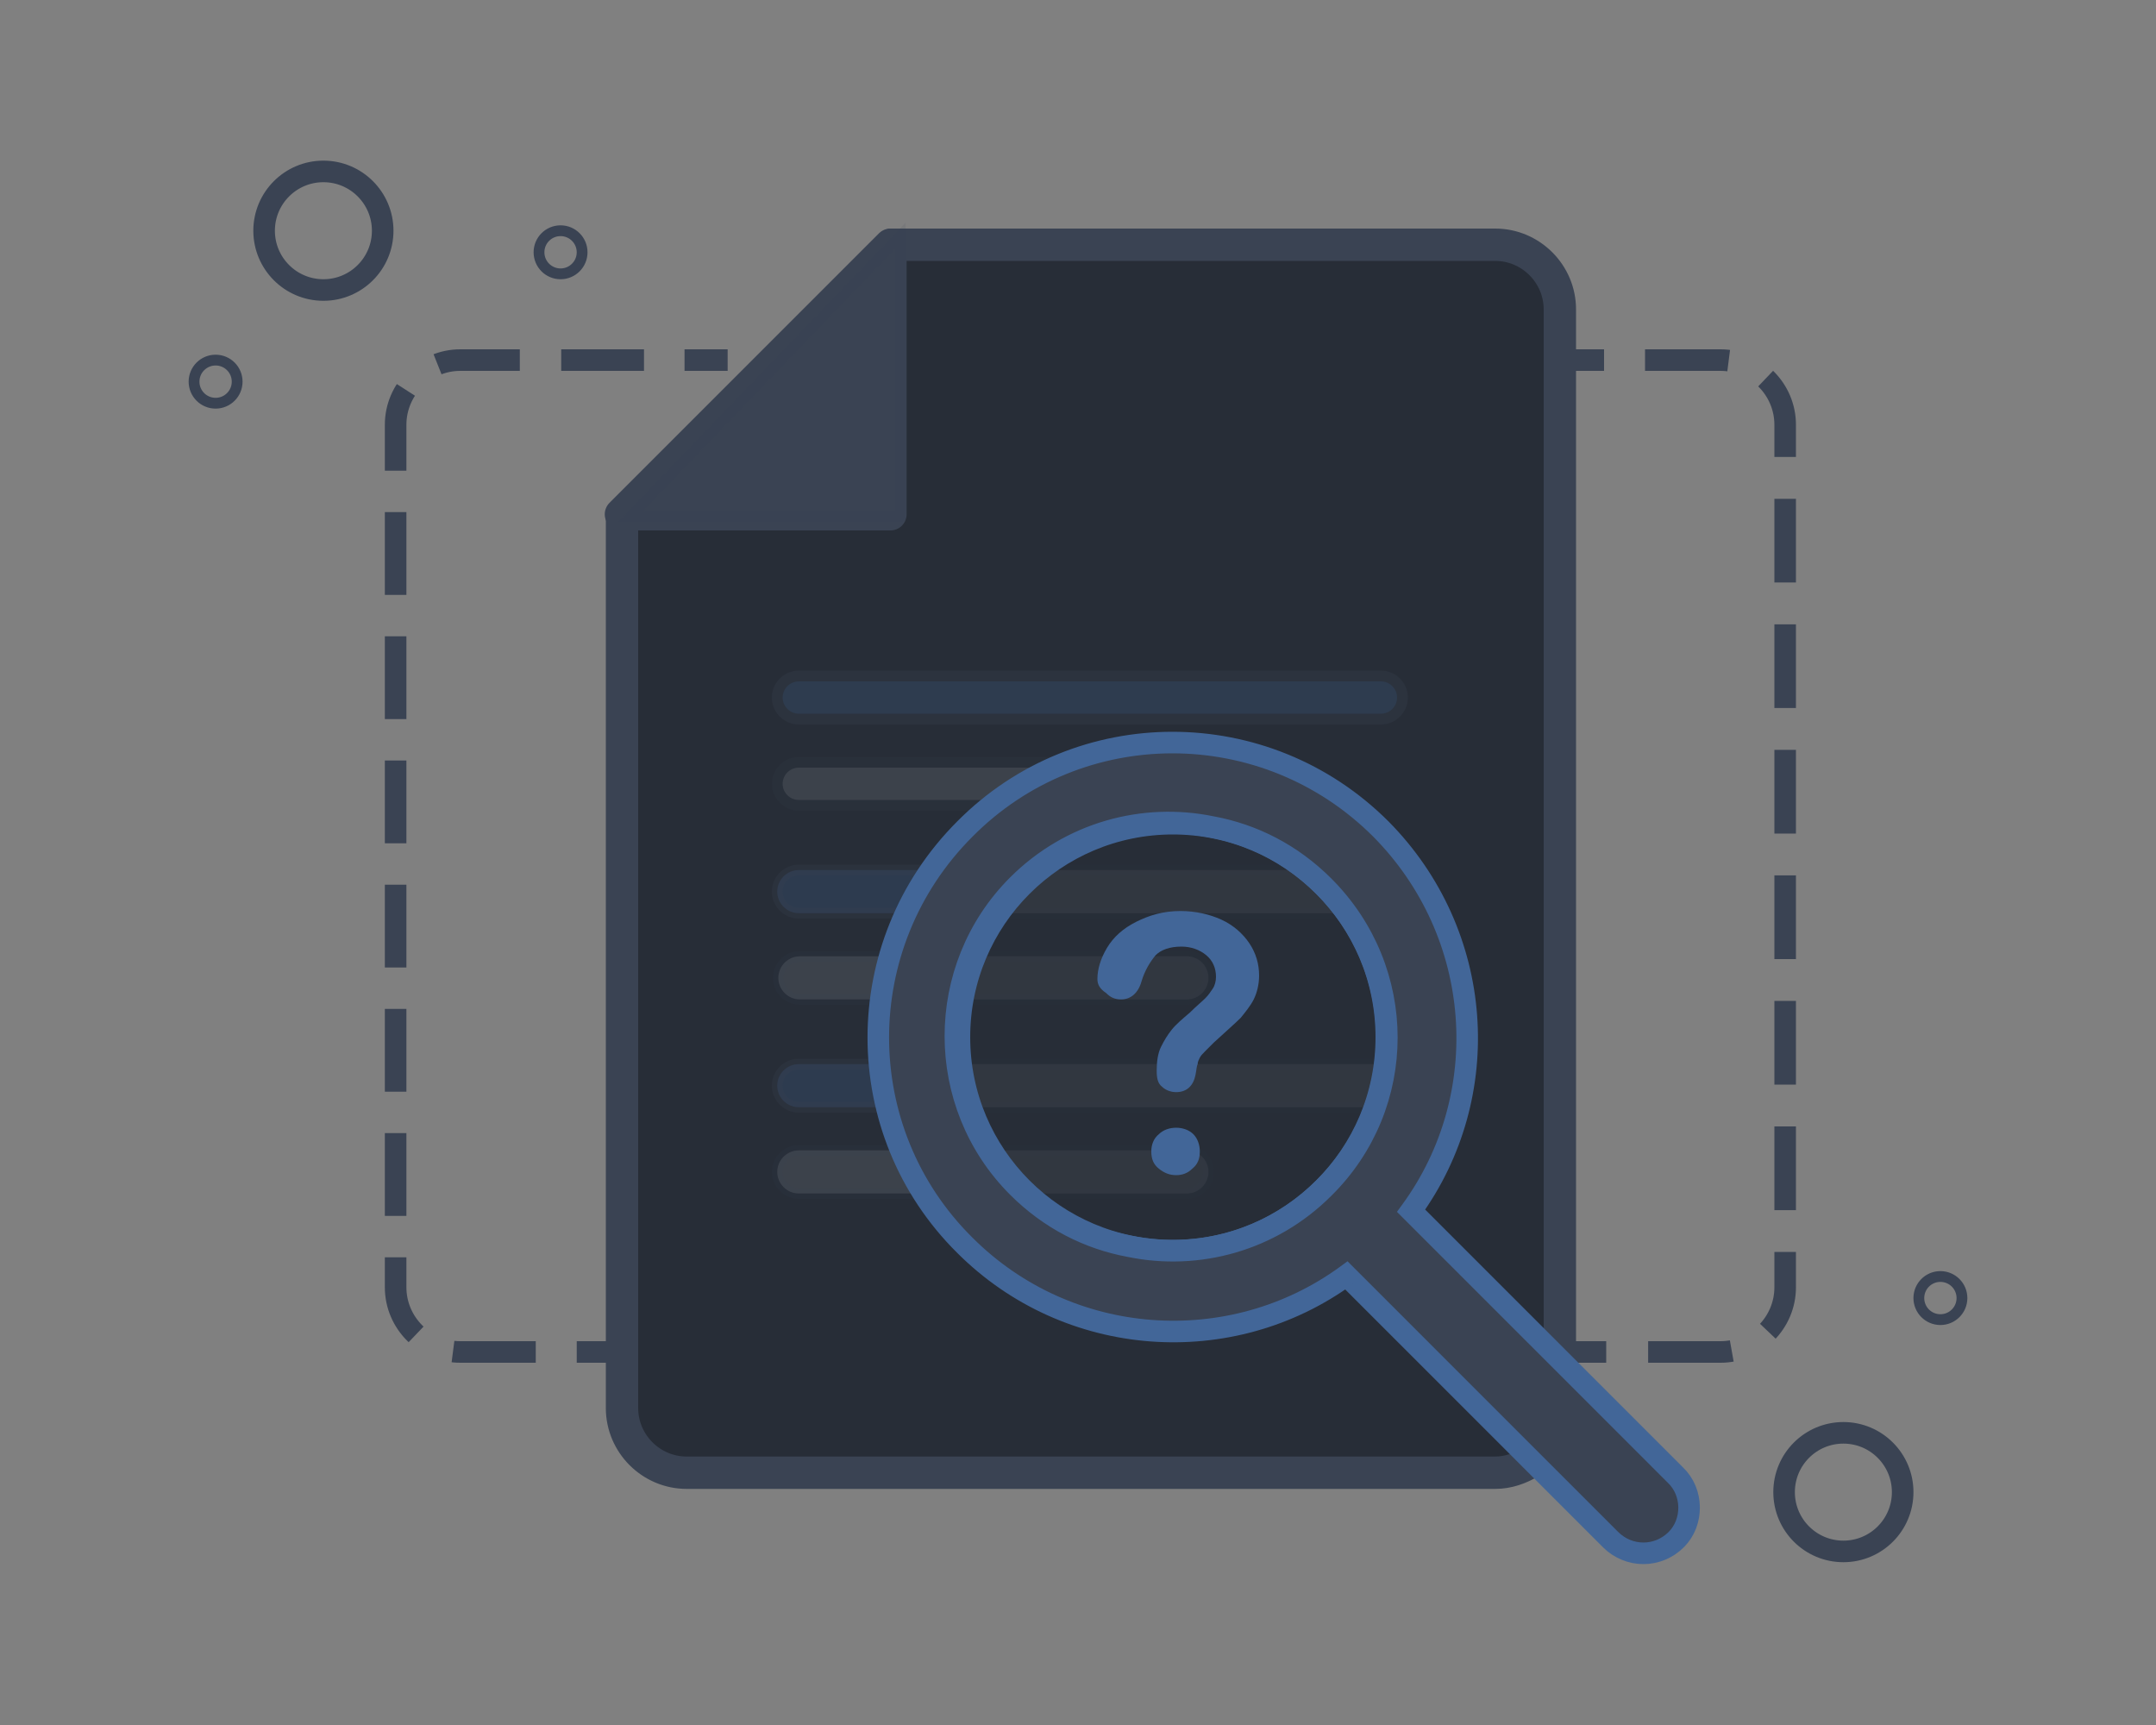 <?xml version="1.0" encoding="utf-8"?>
<svg class="path" version="1.1" id="Ebene_1" xmlns="http://www.w3.org/2000/svg" xmlns:xlink="http://www.w3.org/1999/xlink" x="0px" y="0px"
	 viewBox="0 0 200 160" style="enable-background:new 0 0 200 160;" xml:space="preserve">
<rect x="0" y="0" width="200" height="160" fill="#808080" stroke="none"/>
<style type="text/css">
	.path {
			stroke-dasharray: 500;
			animation: dash 6s 1 linear;
			animation-fill-mode: forwards;
			animation-iteration-count: 1;
		}
		@keyframes dash {
			from{
			stroke-dashoffset: 500;
			fill: transparent;
			opacity: 0.5;
			}
			to {
			stroke-dashoffset: 0;
			fill: #f7931e;
			opacity: 1;
			}
		}
	.st0{fill:#272D37;stroke:#3A4353;stroke-width:3;stroke-linejoin:round;stroke-miterlimit:10;}
	.st1{fill:#3A4353;stroke:#3A4353;stroke-width:3;stroke-linejoin:round;stroke-miterlimit:10;}
	.st2{opacity:0.1;fill:none;stroke:#3A4353;stroke-miterlimit:10;}
	.st3{fill:none;stroke:#3A4353;stroke-width:2;stroke-miterlimit:10;}
	.st4{fill:none;stroke:#3A4353;stroke-width:2;stroke-miterlimit:10;stroke-dasharray:7.68,3.84;}
	.st5{fill:none;stroke:#3A4353;stroke-width:2;stroke-miterlimit:10;stroke-dasharray:7.762,3.881;}
	.st6{opacity:0.25;}
	.st7{fill:#FFFFFF;stroke:#3A4353;stroke-miterlimit:10;}
	.st8{fill:#426698;stroke:#3A4353;stroke-miterlimit:10;}
	.st9{opacity:0.1;}
	.st10{opacity:5.000000e-02;fill:#FFFFFF;stroke:#3A4353;stroke-miterlimit:10;}
	.st11{opacity:0.25;fill:#426698;stroke:#3A4353;stroke-miterlimit:10;}
	.st12{opacity:0.1;fill:#FFFFFF;stroke:#3A4353;stroke-miterlimit:10;}
	.st13{fill:none;stroke:#3A4353;stroke-miterlimit:10;}
	.st14{fill:none;stroke:#426698;stroke-width:2;stroke-miterlimit:10;}
	.st15{fill:#3A4353;stroke:#426698;stroke-width:2;stroke-miterlimit:10;}
	.st16{fill:#426698;}
</style>
<g>
	<g>
		<path class="st0" d="M142,135.6c-1,0.6-2.1,1-3.3,1h-75c-3.3,0-6-2.7-6-6V52v-4.3l25-25h18.6h37.4c3.3,0,6,2.7,6,6v97"/>
		<polygon class="st1" points="57.6,47.7 82.6,47.7 82.6,22.7 		"/>
	</g>
	<polygon class="st2" points="58.5,47.9 83.5,47.9 83.5,21.9 	"/>
	<g>
		<g>
			<line class="st3" x1="57.5" y1="125.4" x2="53.5" y2="125.4"/>
			<path class="st4" d="M49.7,125.4h-7c-3.3,0-6-2.7-6-6v-80c0-3.3,2.7-6,6-6h19"/>
			<line class="st3" x1="63.5" y1="33.4" x2="67.5" y2="33.4"/>
		</g>
	</g>
	<g>
		<g>
			<line class="st3" x1="144.8" y1="33.4" x2="148.8" y2="33.4"/>
			<path class="st5" d="M152.6,33.4h7c3.3,0,6,2.7,6,6v80c0,3.3-2.7,6-6,6h-8.7"/>
			<line class="st3" x1="149" y1="125.4" x2="145" y2="125.4"/>
		</g>
	</g>
	<g class="st6">
		<line class="st7" x1="74.1" y1="64.7" x2="128.1" y2="64.7"/>
		<path class="st8" d="M128.1,66.7h-54c-1.1,0-2-0.9-2-2s0.9-2,2-2h54c1.1,0,2,0.9,2,2S129.2,66.7,128.1,66.7z"/>
	</g>
	<g class="st9">
		<path class="st7" d="M92,74.7H74.1c-1.1,0-2-0.9-2-2s0.9-2,2-2h24.5L92,74.7z"/>
	</g>
	<polygon class="st10" points="96.6,80.7 121.2,80.7 125.1,84.7 92.8,84.7 	"/>
	<path class="st11" d="M83.9,84.7h-9.8c-1.1,0-2-0.9-2-2s0.9-2,2-2H86L83.9,84.7z"/>
	<path class="st12" d="M81.8,92.7h-7.6c-1.1,0-2-0.9-2-2s0.9-2,2-2h8.5L81.8,92.7z"/>
	<path class="st10" d="M90.5,88.7h19.6c1.1,0,2,0.9,2,2s-0.9,2-2,2H89.5L90.5,88.7z"/>
	<path class="st11" d="M82.2,102.7h-8.1c-1.1,0-2-0.9-2-2s0.9-2,2-2h7.2L82.2,102.7z"/>
	<polygon class="st10" points="127.2,102.7 90,102.7 89.1,98.7 128.1,98.7 	"/>
	<path class="st10" d="M92,106.7h18.1c1.1,0,2,0.9,2,2s-0.9,2-2,2H95.2L92,106.7z"/>
	<path class="st12" d="M85.5,110.7H74.1c-1.1,0-2-0.9-2-2s0.9-2,2-2h9.4L85.5,110.7z"/>
	<circle class="st3" cx="30" cy="21.4" r="5.5"/>
	<circle class="st13" cx="20" cy="35.4" r="2"/>
	<circle class="st3" cx="171" cy="138.4" r="5.5"/>
	<circle class="st13" cx="180" cy="120.4" r="2"/>
	<g>
		<ellipse class="st14" cx="108.8" cy="96.2" rx="19.8" ry="19.8"/>
		<path class="st15" d="M155.4,136.8l-24.5-24.5c7.8-10.7,6.8-25.7-2.8-35.4c-10.7-10.7-28-10.7-38.6,0c-10.7,10.7-10.7,28,0,38.6
			c9.6,9.6,24.7,10.6,35.4,2.8l24.5,24.5c1.7,1.7,4.4,1.7,6.1,0C157.1,141.2,157.1,138.4,155.4,136.8z M122.8,110.2
			c-4.9,4.9-11.7,6.7-18,5.4c-3.8-0.7-7.4-2.5-10.4-5.5c-7.7-7.7-7.7-20.3,0-28c4.9-4.9,11.7-6.7,18-5.4c3.8,0.7,7.4,2.5,10.4,5.5
			C130.6,90,130.6,102.5,122.8,110.2z"/>
	</g>
	<g>
		<path class="st16" d="M101.8,90.8c0-0.9,0.3-1.9,0.9-2.9c0.6-1,1.5-1.8,2.7-2.4c1.2-0.6,2.5-1,4.1-1c1.4,0,2.7,0.3,3.8,0.8
			c1.1,0.5,2,1.3,2.6,2.2c0.6,0.9,0.9,1.9,0.9,3c0,0.8-0.2,1.6-0.5,2.2c-0.3,0.6-0.8,1.2-1.2,1.7c-0.5,0.5-1.3,1.2-2.5,2.3
			c-0.3,0.3-0.6,0.6-0.8,0.8c-0.2,0.2-0.4,0.4-0.5,0.6c-0.1,0.2-0.2,0.4-0.2,0.6c-0.1,0.2-0.1,0.5-0.2,1c-0.2,1-0.8,1.6-1.8,1.6
			c-0.5,0-1-0.2-1.3-0.5c-0.4-0.3-0.5-0.8-0.5-1.5c0-0.8,0.1-1.6,0.4-2.2c0.3-0.6,0.6-1.1,1-1.6c0.4-0.5,1-1,1.7-1.6
			c0.6-0.6,1.1-1,1.4-1.3c0.3-0.3,0.5-0.6,0.7-0.9c0.2-0.3,0.3-0.7,0.3-1.1c0-0.8-0.3-1.5-0.9-2c-0.6-0.5-1.4-0.8-2.3-0.8
			c-1.1,0-1.9,0.3-2.4,0.8c-0.5,0.6-1,1.4-1.3,2.4c-0.3,1.1-1,1.7-1.9,1.7c-0.6,0-1-0.2-1.4-0.6C102,91.7,101.8,91.3,101.8,90.8z
			 M109.1,109c-0.6,0-1.1-0.2-1.6-0.6c-0.5-0.4-0.7-0.9-0.7-1.6c0-0.6,0.2-1.2,0.7-1.6c0.4-0.4,1-0.6,1.6-0.6c0.6,0,1.2,0.2,1.6,0.6
			c0.4,0.4,0.6,1,0.6,1.6c0,0.7-0.2,1.2-0.7,1.6C110.2,108.8,109.7,109,109.1,109z"/>
	</g>
	<circle class="st13" cx="52" cy="23.4" r="2"/>
</g>
</svg>

